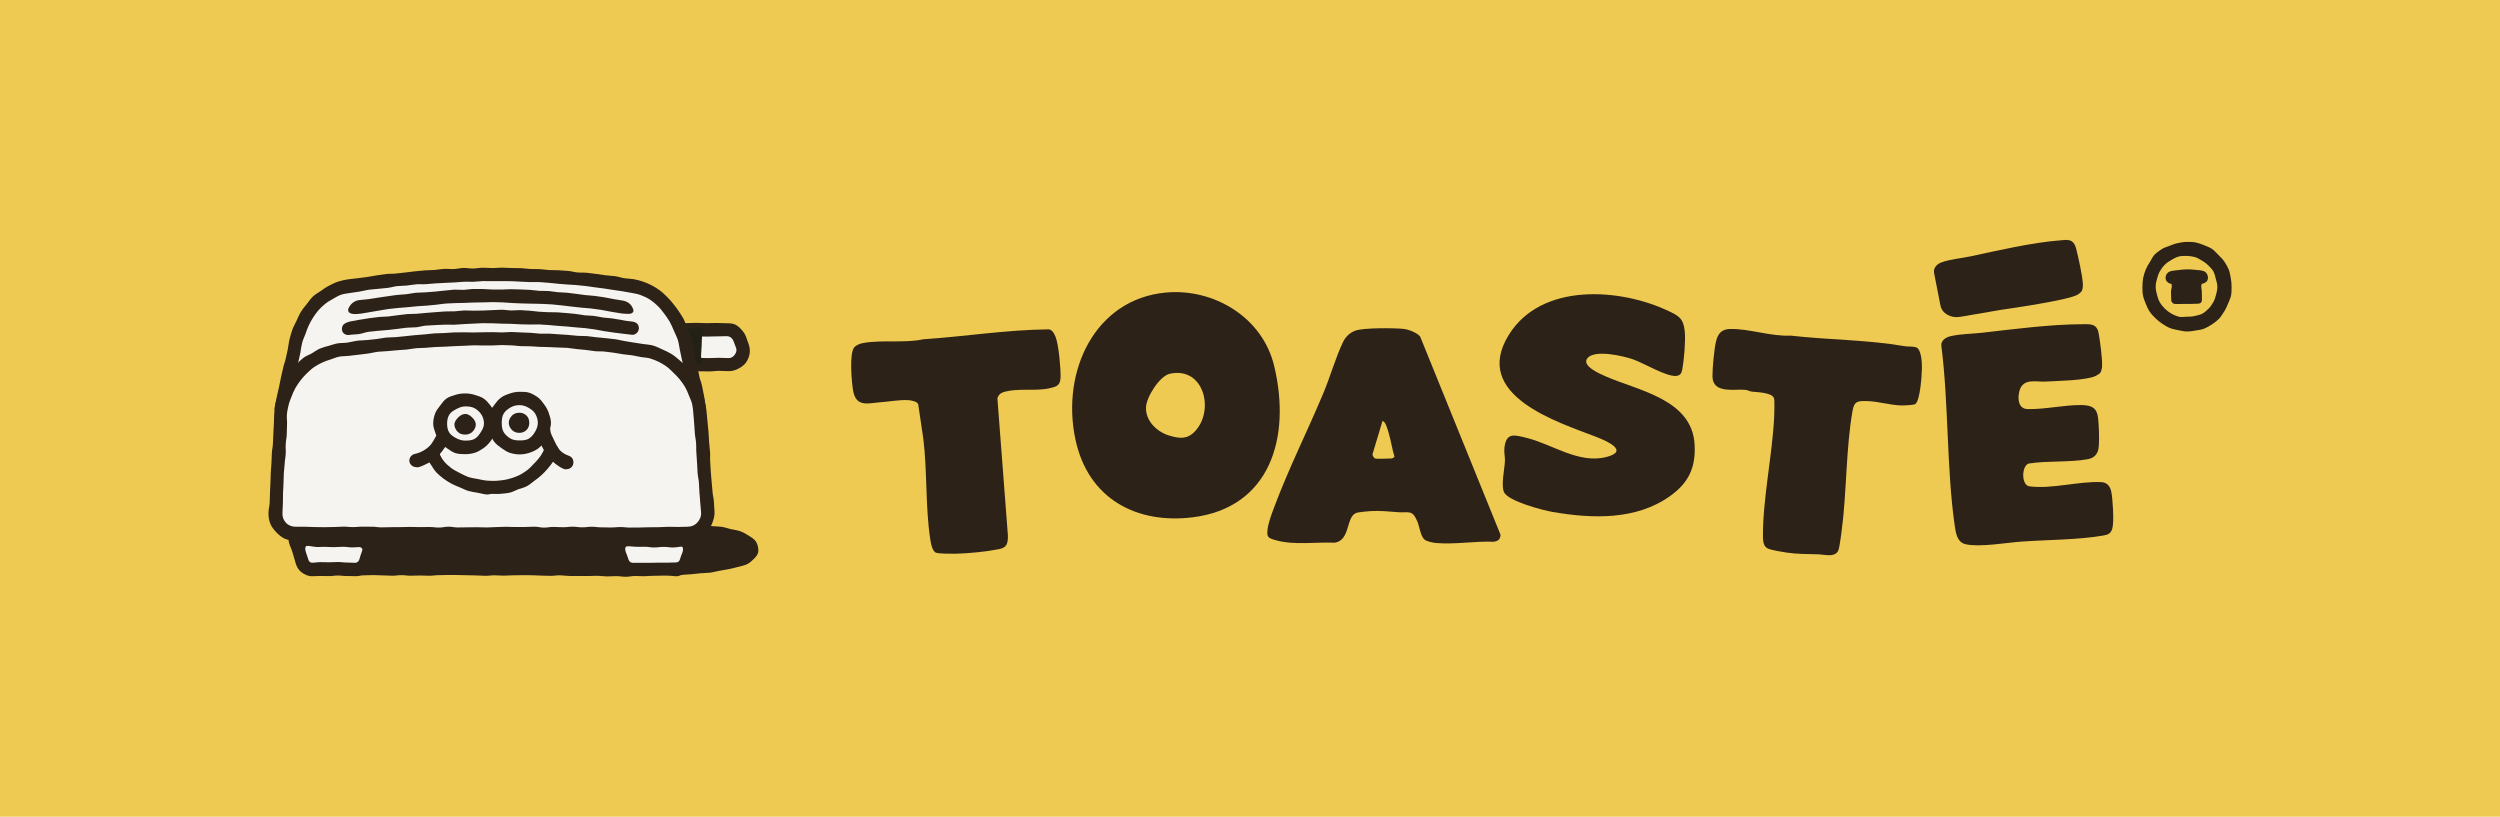 <?xml version="1.0" encoding="UTF-8"?>
<svg id="Calque_1" data-name="Calque 1" xmlns="http://www.w3.org/2000/svg" viewBox="0 0 1578.98 515.82">
  <defs>
    <style>
      .cls-1 {
        fill: #efca52;
      }

      .cls-2 {
        fill: #232115;
      }

      .cls-3 {
        fill: #2d2218;
      }

      .cls-4 {
        fill: #f6f4f1;
      }
    </style>
  </defs>
  <rect class="cls-1" x="-1.79" y="-3.64" width="1584.74" height="526.12"/>
  <g>
    <path class="cls-3" d="M1002.75,226.06c-4.46,5,8.29,10.27,11.35,11.63,20.18,8.94,54.63,14.33,56.2,43.08.81,14.8-3.98,24.28-15.4,32.47-21.57,15.48-49.57,14.38-74.32,10.1-6.14-1.06-27.98-6.75-30.65-12.48-1.97-4.23.32-14.49.58-19.7.14-2.81-.7-5.2-.33-8.35,1.17-9.88,6.29-8.1,13.59-6.36,16.27,3.87,33.2,16.65,50.65,12.23,15.31-3.88-.26-10.41-6.35-12.78-24.02-9.32-78.84-26.04-55.16-64.34,20.65-33.41,70.65-29.53,100.94-15.11,6.45,3.07,9.39,4.61,10.23,12.76.61,5.88-.44,17.88-1.52,23.85-.46,2.55-1.17,4.07-3.84,4.36-6.04.68-20.42-8.05-27.17-10.42-6.17-2.16-23.97-6.35-28.8-.94Z"/>
    <path class="cls-3" d="M899.52,340.64c-2.29-2.14-3.01-8.12-4.27-11.14-3.31-7.91-5.39-5.47-12.17-5.99-5.72-.44-11.45-1.06-17.27-.71-2.03.12-7.92.62-9.42,1.25-6.3,2.63-3.51,17.11-13.27,18.71-11.98-.52-25.66,1.72-37.28-1.55-1.6-.45-4.67-1.17-5.17-2.91-1.23-4.22,2.6-13.94,4.2-18.22,8.91-23.87,21.02-48.07,30.92-71.68,4.23-10.07,7.87-22.79,12.35-32.16,1.76-3.67,4.38-6.16,8.1-7.48,5-1.77,24.28-1.67,30.14-1.05,3.07.32,8.63,2.34,10.59,4.87l50.76,125.16c-.07,3.06-1.71,4.04-4.39,4.43-11.93-.51-24.56,1.85-36.42.78-1.97-.18-5.96-.98-7.4-2.32ZM868.49,289.54c1.73.51,8.19,0,10.61,0,.1,0,1.62-.72,1.66-1.11-1.5-4.65-2.11-9.62-3.5-14.3-.52-1.73-2.04-8.19-4.11-8.18l-6.2,20.65c-.39.93.87,2.74,1.55,2.94Z"/>
    <path class="cls-3" d="M736.3,184.77c29.77-2.77,61.03,15.15,68.5,46.51,10.77,45.21-2.66,89.36-51.47,95.44-35.28,4.39-66.16-11.47-74.14-49.34-9.05-42.97,12.37-88.44,57.11-92.61ZM738.9,236.04c-6.42,1.38-14.73,14.52-15.08,21.02-.48,8.82,7,15.74,14.59,18.01,5.99,1.79,10.99,2.64,15.84-2.16,13.18-13.07,6.41-41.55-15.35-36.87Z"/>
    <path class="cls-3" d="M539.54,219.42c1.35-1.65,3.85-2.46,5.84-2.81,11.73-2.1,25.96.24,37.72-2.32,26.49-1.76,52.7-6.03,79.31-6.28,2.41.28,3.66,3.13,4.43,5.18,1.82,4.86,3.19,19.76,3.01,25.18-.09,2.78-.91,4.96-3.49,5.87-9.71,3.42-20.11.81-30,2.78-2.94.59-5.45,1.27-6.41,4.56l6.65,86.84c0,4.9-.67,7.44-5.67,8.43-7.82,1.54-19.09,2.7-27.06,2.88-2.7.06-10.28.04-12.5-.58-2.6-.73-3.5-6.37-3.88-8.9-3.05-20.46-1.8-42.41-4.31-63.02l-3.23-21.84c-.72-1.96-4.68-2.59-6.48-2.67-5.76-.25-11.52.9-17.09,1.31-8.11.6-15.66,3.48-17.56-7.33-.95-5.36-2.52-23.35.7-27.29Z"/>
    <path class="cls-3" d="M1209.6,255.26c-.94.6-7.28.86-8.84.82-7.54-.23-14.83-2.76-22.4-2.78-5.1-.01-7.23.24-8.24,5.81-4.32,23.93-3.68,52.11-7.01,76.72-.4,2.93-1.1,8.31-1.74,10.91-1.45,5.9-9.09,3.44-13.24,3.36-6.6-.14-13.28-.13-19.9-1.12-2.77-.41-9.44-1.5-11.68-2.55-2.55-1.19-3.04-4.17-3.08-6.85-.33-23.63,5.99-52.29,7.1-76.68.1-2.12.3-9.96-.1-11.3-1.11-3.79-10.97-3.87-14.14-4.26-1.28-.16-2.51-.97-3.9-1.11-6.91-.71-20.67,2.7-20.85-8.48-.08-4.94,1.08-17.13,2.19-21.9,1.22-5.24,3.63-7.94,8.89-8.07,11.88-.3,26.14,4.84,38.2,4.19,23.99,2.74,48.19,2.56,71.99,6.66,2.26.39,5.23.08,7.24.69,3.51,1.06,3.84,9.98,3.78,13.23-.08,4.27-1.05,20.68-4.28,22.72Z"/>
    <path class="cls-3" d="M1326.52,235.43c-.52.72-2.09,1.61-2.91,2.01-6.1,2.91-24.15,3.11-31.78,3.56-5.78.34-14.22-2.44-16.39,6-1.32,5.14-.61,11.23,5.19,11.37,10.75.27,22.72-2.61,33.58-2.54,10.96.06,10.91,4.7,11.41,15.37.14,2.94.25,9.89-.28,12.47-.79,3.8-3.35,5.74-6.72,6.35-11.66,2.13-25.4.85-37.28,2.74-4.58,1.32-4.85,13.72.44,14.41,14.08,1.84,31.22-3.35,45.38-2.67,3.53.17,5.55,2.37,6.32,6.16.92,4.49,1.79,18.64.7,22.86-.9,3.5-2.7,4.17-5.76,4.71-15.24,2.72-35.8,2.7-51.54,3.82-9.65.69-26.45,3.69-35.32,1.7-5.39-1.21-6.26-6.69-7.02-12.02-5.17-36.32-3.72-76.46-8.39-113.17-.55-3.52,2.95-5.54,5.57-6.17,6.55-1.57,13.72-1.5,20.38-2.26,19.72-2.25,42.93-5.3,62.7-5.35,5.09-.01,9.56-.71,10.7,5.79.91,5.2,2.3,15.47,2.16,20.53-.03,1.25-.46,3.39-1.14,4.34Z"/>
    <path class="cls-3" d="M1263.22,195.78c6.91-1.01,44.03-6.31,49.28-9.84.71-.48,2.04-1.54,2.44-2.34.52-1.06.68-3.36.57-4.69-.42-5.39-2.79-16.22-4.18-21.69-1.74-6.83-5.74-5.77-10.38-5.4-18.02,1.45-38.86,6.33-56.59,10.12-5.99,1.28-12.53,1.71-18.34,3.85-2.32.85-5.29,3.25-4.41,6.96l3.96,20.21c.98,4.99,6.51,8.17,12.45,7.15l25.2-4.32Z"/>
    <path class="cls-3" d="M1381.15,209.34c-1.89,0-3.67-.47-5.46-.82-1.84-.37-3.63-.69-5.33-1.4-1.72-.72-3.27-1.69-4.8-2.72s-2.96-2.16-4.28-3.47-2.59-2.63-3.62-4.17-1.72-3.23-2.43-4.96c-.71-1.7-1.38-3.39-1.75-5.23-.36-1.79-.34-3.61-.34-5.5s.11-3.69.46-5.48.9-3.57,1.6-5.27,1.6-3.3,2.63-4.84c1.04-1.55,1.72-3.4,3.03-4.71,1.31-1.31,2.91-2.38,4.45-3.42,1.53-1.03,3.4-1.44,5.13-2.16s3.39-1.35,5.23-1.71c1.79-.36,3.6-.7,5.49-.7s3.77-.02,5.56.33c1.84.37,3.61,1.02,5.3,1.73s3.55,1.34,5.08,2.37c1.55,1.04,2.76,2.54,4.07,3.85,1.31,1.31,2.69,2.61,3.72,4.16s2,3.18,2.72,4.9c.71,1.7.94,3.59,1.31,5.44s.53,3.63.53,5.52.02,3.77-.34,5.56-1.23,3.52-1.94,5.22-1.43,3.44-2.45,4.97-1.96,3.24-3.27,4.55-2.85,2.47-4.39,3.5c-1.53,1.03-3.21,1.97-4.93,2.69-1.7.71-3.62.82-5.47,1.18-1.79.36-3.61.62-5.5.62ZM1381.15,161.64c-1.73,0-3.5-.05-5.1.38-1.65.44-3.2,1.32-4.64,2.16s-2.93,1.82-4.13,3.01-2.24,2.61-3.09,4.08-1.37,3.11-1.82,4.76-.86,3.3-.86,5.03.39,3.45.81,5.04.94,3.35,1.78,4.79c.85,1.47,1.99,2.83,3.18,4.02s2.59,2.27,4.06,3.12,3.07,1.55,4.72,1.99c1.6.43,3.35.01,5.08.01s3.36-.04,4.96-.46,3.44-.63,4.88-1.47,2.8-2.03,3.99-3.22,2.13-2.66,2.98-4.13c.84-1.45,1.29-3.08,1.74-4.73s.76-3.24.76-4.97-.53-3.32-.96-4.91-.73-3.32-1.57-4.77c-.85-1.47-2.06-2.65-3.25-3.84s-2.53-2.13-4-2.98-2.86-1.79-4.51-2.23-3.29-.68-5.02-.68Z"/>
    <path class="cls-3" d="M1391.94,171.27c-1.67-.66-3.7-.63-5.5-.86-2.14-.27-4.14-.3-5.49-.28-1.8.02-3.54.24-5.18.46-1.93.26-3.74.32-5.16.81-2.13.74-3.38,3.22-2.64,5.35.51,1.46,2.08,2.34,3.5,2.58.66,2.43-.3,2.56-.3,5.08s.16,2.52.16,5.04c0,1.47,1.16,2.55,2.63,2.55,2.38,0,2.38-.02,4.75-.02s2.38-.03,4.76-.03,2.38-.13,4.76-.13c1.47,0,2.48-.9,2.48-2.37,0-2.51-.06-2.51-.06-5.03s-.74-2.69-.09-5.12c1.4-.2,3.14-.98,3.69-2.39.83-2.09-.23-4.82-2.32-5.65Z"/>
    <g>
      <path class="cls-3" d="M347.74,331.98c2.01,0,4,.38,5.99.37,2.01,0,4.01-.16,6-.18,2.01-.02,4.01-.35,6-.38,2.02-.02,4.02.45,6.01.42s4.02-.29,6-.33,4.02.17,6.01.13c2.02-.04,4.02-.17,6-.2,2.02-.04,4.02-.47,6-.5,2.03-.04,4.03.05,6.01.02s4.03.33,6.01.3,4.03-.1,6-.12,4.04-.39,6-.39c2.04,0,4.04.34,6,.36s4.05-.31,6.01-.27c2.05.05,4.06-.02,6.01.05,2.06.08,4.06.29,5.99.41,2.07.13,4.06.45,5.97.63,2.08.2,4.11.15,6,.42,2.1.3,4,1.07,5.84,1.47,2.11.45,4.11.7,5.86,1.3,2.09.71,3.77,1.82,5.31,2.76,1.89,1.15,3.63,2.21,4.64,3.76,1.07,1.65,1.57,3.64,1.57,5.8,0,1.96-1.13,3.52-2.7,5.06-1.21,1.19-2.6,2.64-4.68,3.6-1.61.74-3.62,1.03-5.71,1.65-1.76.52-3.67.93-5.75,1.37-1.83.38-3.77.7-5.83,1.03-1.87.29-3.77.93-5.82,1.18-1.89.23-3.89.18-5.92.37-1.91.18-3.87.45-5.9.6-1.92.14-3.89.32-5.91.43s-3.9.19-5.92.28c-1.94.08-3.92-.1-5.93-.04s-3.91.19-5.93.24c-1.95.05-3.92.33-5.92.36-1.95.03-3.93-.16-5.93-.15-1.95.02-3.93.5-5.93.51-1.95,0-3.93-.41-5.93-.41-1.96,0-3.93.18-5.93.17s-3.93-.37-5.93-.39c-1.96-.02-3.94.17-5.93.15-1.96-.02-3.94.01-5.93-.02-1.96-.03-3.94.02-5.93-.02-1.97-.03-3.94-.38-5.93-.42-1.97-.04-3.95.38-5.94.34-2.95-.02-2.95-.13-5.89-.14-2.95,0-2.95-.23-5.89-.24-2.95,0-2.95-.03-5.89-.03-2.95,0-2.95.07-5.89.07-2.95,0-2.95.22-5.89.22-2.95,0-2.95-.2-5.89-.21-2.95,0-2.95.31-5.89.31s-2.95-.23-5.89-.24-2.95-.12-5.89-.13c-2.95,0-2.95-.11-5.89-.12-2.95,0-2.95-.04-5.9-.04-2.95,0-2.95.13-5.9.13s-2.95.36-5.9.35-2.95-.13-5.89-.14c-2.95,0-2.95.13-5.89.13-2.95,0-2.95-.35-5.89-.35s-2.95.36-5.9.35c-2.95,0-2.95-.21-5.9-.21s-2.95-.18-5.9-.19c-2.95,0-3.47.17-6.42.17s-5.35,1.56-7.13-.79,2.26-2.29,2.97-5.26,1.13-2.86,1.84-5.83c.71-2.97.19-3.09.91-6.05.71-2.97.95-2.91,1.66-5.88.71-2.97.77-2.95,1.49-5.92.71-2.97.43-3.03,1.15-6,.71-2.97-.79-4.1,1.68-5.89,2.43-1.77,2.99.5,5.99.77,2.99.27,3,.16,6,.43s3.01.08,6.01.35c2.99.27,2.97.5,5.97.78,3,.27,2.99.32,5.99.59,3,.27,2.99.33,5.99.6,3,.27,3.04-.22,6.04.05,3,.27,2.95.73,5.95,1s3.03-.12,6.03.15c3,.27,2.97.56,5.97.83,3,.27,3,.23,6,.5,3,.27,2.99.37,5.98.64,3,.27,3.02.02,6.01.29,3,.27,2.98.39,5.98.66s2.97.54,5.97.81c3,.27,3.02-.03,6.02.24s3.01.14,6,.41c3,.27,2.98.47,5.98.71,3,.24,3,.16,6.01.37Z"/>
      <g>
        <path class="cls-4" d="M224.35,359.31c-2.74,0-2.74.22-5.49.22-2.74,0-2.74.21-5.49.21-2.74,0-2.74-.19-5.49-.19-2.74,0-2.74-.18-5.49-.18q-2.74,0-5.49,0c-2.92,0-5.23-1.92-6.06-4.72-.99-3.35-1.13-3.31-2.12-6.66-.99-3.35-3.66-3.55-1.88-6.55,1.51-2.56,2.77-.18,5.74-.18s2.97-.23,5.94-.23,2.97.5,5.94.5,2.97-.37,5.94-.37,2.97.46,5.94.46,2.97-.38,5.94-.38,2.97.24,5.95.24,4.49-2.75,6.09-.24c1.83,2.88-.9,3.42-1.77,6.73-.87,3.31-1.17,3.23-2.04,6.53-.76,2.89-3.18,4.81-6.17,4.81Z"/>
        <path class="cls-3" d="M224.35,363.89c-2.74,0-2.74-.09-5.49-.09-2.74,0-2.74-.3-5.49-.3s-2.74.35-5.49.35c-2.74,0-2.74-.08-5.49-.08-2.74,0-2.74.17-5.49.17-2.38,0-4.6-1.11-6.43-2.47s-3.03-3.33-3.7-5.61c-.99-3.35-.97-3.35-1.96-6.71-.99-3.35-1.36-3.24-2.35-6.59-.38-1.27-.16-2.82.63-3.88.8-1.06,2.22-1.38,3.55-1.38,2.97,0,2.97-.22,5.94-.22s2.97.2,5.94.2,2.97-.03,5.94-.03,2.97-.08,5.94-.08,2.97-.18,5.94-.18,2.97.22,5.94.22,2.97-.17,5.95-.17,2.97.2,5.95.2c1.31,0,2.74.34,3.53,1.38.8,1.04.7,2.49.37,3.75-.87,3.31-.53,3.4-1.4,6.7-.87,3.31-.99,3.27-1.86,6.58-.62,2.37-2.03,4.39-3.87,5.81s-4.16,2.44-6.61,2.44ZM192.9,345.71c-.47,1.88.7,3.79,1.87,7.79.29,1,1.1,1.9,2.14,1.9,2.74,0,2.74-.35,5.49-.35s2.74.08,5.49.08,2.74-.17,5.49-.17,2.74.32,5.49.32,2.74.19,5.49.19c1.07,0,2.25-.9,2.52-1.93,1.05-3.97,2.33-6.13,1.93-6.9-.91-1.76-3.11-.89-6.15-.89-3.03,0-3.03-.39-6.07-.39-3.04,0-3.04.22-6.07.22-3.03,0-3.03-.2-6.07-.2-3.04,0-3.42.34-6.48-.13-3.25-.5-4.7-.96-5.06.47Z"/>
      </g>
      <g>
        <path class="cls-4" d="M426.92,359.24c-2.74,0-2.74.06-5.49.06-2.74,0-2.74.24-5.49.24-2.74,0-2.74-.03-5.49-.03s-2.74-.06-5.49-.06-2.74-.2-5.49-.2c-2.92,0-5.7-1.66-6.52-4.46-.99-3.35-.8-3.41-1.79-6.76s-3.73-3.71-1.95-6.72c1.51-2.56,2.98.07,5.95.07s2.97.14,5.94.14,2.97-.25,5.94-.25,2.97-.13,5.94-.13,2.97-.09,5.94-.09,2.97.16,5.94.16,2.97.4,5.95.4,4.54-2.93,6.14-.42c1.83,2.88-1.21,3.39-2.08,6.7-.87,3.31-.66,3.36-1.53,6.67-.76,2.89-3.44,4.67-6.42,4.67Z"/>
        <path class="cls-3" d="M426.92,363.93c-2.74,0-2.74-.45-5.49-.45-2.74,0-2.74-.03-5.49-.03-2.74,0-2.74-.02-5.49-.02q-2.74,0-5.49,0c-2.74,0-2.74.11-5.49.11-2.38,0-4.54-.79-6.37-2.15s-3.32-3.18-3.99-5.46c-.99-3.35-.83-3.4-1.82-6.75-.99-3.35-1.32-3.25-2.31-6.6-.38-1.27-.14-2.85.66-3.91.8-1.06,2.24-1.42,3.57-1.42,2.97,0,2.97-.35,5.94-.35s2.97.44,5.94.44,2.97.04,5.94.04,2.97,0,5.94,0,2.97.03,5.94.03,2.97-.04,5.94-.04,2.97-.15,5.95-.15,2.97-.19,5.95-.19c1.31,0,2.75.57,3.54,1.6.8,1.04.58,2.46.24,3.73-.87,3.31-.44,3.42-1.31,6.73s-.89,3.3-1.76,6.61c-.62,2.37-2.28,4.16-4.12,5.58-1.84,1.42-3.99,2.7-6.44,2.7ZM395.1,345.65c-.81,1.97.76,3.94,1.94,7.94.29,1,1.4,1.86,2.44,1.86,2.74,0,2.74.02,5.49.02s2.74,0,5.49,0,2.74-.11,5.49-.11,2.74.02,5.49.02,2.74-.15,5.49-.15c1.07,0,2.16-.67,2.43-1.71,1.05-3.97,2.7-5.49,1.77-7.88-.36-.93-2.86.15-5.9.15-3.03,0-3.03-.37-6.07-.37-3.04,0-3.04.35-6.07.35-3.03,0-3.03-.44-6.07-.44-3.04,0-2.98.16-6.01-.03-2.8-.17-5.46-.71-5.89.35Z"/>
      </g>
      <g>
        <path class="cls-4" d="M426.88,208.4c3.21,0,3.21-.35,6.42-.35s3.21.15,6.42.15,3.21-.1,6.42-.1,3.21-.22,6.42-.22,3.21.44,6.42.44c1.88,0,3.64.47,5.1,1.52s2.55,2.54,3.14,4.33c.75,2.27.51,2.35,1.26,4.62.61,1.85.58,3.55.04,5.22s-1.47,3.3-2.96,4.39c-1.42,1.04-3.13,1.7-5.08,1.7-3.15,0-3.15.12-6.3.12s-3.15,0-6.3,0c-3.15,0-3.15-.33-6.31-.33-3.15,0-3.15.31-6.31.31"/>
        <path class="cls-3" d="M460.48,234.43c-3.15,0-3.15-.2-6.3-.2-3.15,0-3.15.36-6.3.36s-3.15-.09-6.31-.09q-3.15,0-6.31,0c-2.33,0-4.5-2.02-4.5-4.35s2.17-4.07,4.5-4.07c3.15,0,3.15-.03,6.3-.03s3.15.11,6.3.11,3.15-.17,6.31-.17,3.15.17,6.31.17c1.46,0,2.73-.96,3.59-2.14.86-1.19,1.37-2.69.91-4.08-.75-2.27-.96-2.2-1.71-4.48-.61-1.85-2.34-3.14-4.28-3.14-3.21,0-3.21.14-6.42.14s-3.21.13-6.42.13-3.21-.18-6.42-.18c-3.21,0-3.21-.06-6.42-.06s-3.21,0-6.42,0c-2.33,0-4.44-1.87-4.44-4.2s2.11-4.27,4.44-4.27c3.21,0,3.21.2,6.42.2s3.21-.18,6.42-.18,3.21.2,6.42.2,3.21-.12,6.42-.12,3.21.19,6.42.19c1.85,0,3.67.06,5.28.78s2.93,2.03,4.15,3.37c1.19,1.31,2.22,2.75,2.8,4.51.75,2.27.88,2.23,1.63,4.5.66,1.99.91,4.1.6,6.08-.31,1.98-1.13,3.95-2.36,5.65-1.23,1.7-2.96,2.87-4.75,3.79s-3.75,1.56-5.85,1.56Z"/>
      </g>
      <path class="cls-2" d="M435.31,230.07c3,1.95,4.11,2.05,6.96-.11,2.26-1.71.34-2.65.51-5.48.17-2.83.19-2.83.36-5.66.17-2.83.04-2.84.21-5.68s2.61-3.86.4-5.64c-2.88-2.32-3.68-.06-7.37-.06s-4.82-2.63-7.47-.05c-2.11,2.05.67,2.97,1.45,5.8s.79,2.83,1.57,5.66c.78,2.83,1.26,2.7,1.48,5.64s-.56,3.97,1.9,5.57Z"/>
      <g>
        <path class="cls-4" d="M177.86,257.18c.67-3,.69-3,1.36-5.99.67-3,.4-3.06,1.07-6.06.67-3,.71-2.99,1.39-5.99.67-3,.76-2.98,1.43-5.98.67-3,.44-3.06,1.11-6.06s.8-2.97,1.45-5.98c.4-2.1,1.17-4.08,1.71-6.08s1.17-4.07,1.89-6.01,1.41-4.01,2.33-5.86c.95-1.92,2.23-3.6,3.36-5.33s2.22-3.63,3.59-5.18c1.41-1.59,2.82-3.2,4.43-4.52s3.39-2.57,5.23-3.6,3.92-1.48,5.94-2.17,3.9-1.53,6.03-1.87c1.97-.31,3.98-.62,6.01-.92s4.02-.36,6.05-.64,3.97-.73,6.01-.99c1.98-.26,4.03-.26,6.07-.5s3.98-.71,6.02-.93c1.99-.22,4.05,0,6.1-.2,2-.19,3.96-.93,6.01-1.11s4.03-.22,6.08-.38c2-.15,4.05.07,6.1-.06,2-.13,4.01-.64,6.05-.76,2.01-.11,4.05.24,6.1.16,2.01-.09,4.03-.13,6.08-.2s4.03-.22,6.08-.26c2.01-.04,4.04-.12,6.09-.14,2.01-.02,4.04-.28,6.09-.28s3.97.39,5.92.41,3.97-.25,5.92-.21c2,.04,3.98-.11,5.93-.05,2,.06,3.97.12,5.92.2s3.97.14,5.92.24,3.94.63,5.89.76c1.99.13,3.98.05,5.92.2s3.94.51,5.88.68,3.97.21,5.91.4,3.93.59,5.87.8c1.99.22,3.94.52,5.87.75,1.99.24,3.98.18,5.91.44s3.96.4,5.88.68c1.98.28,3.93.62,5.85.92,1.98.3,3.92.64,5.84.95,2.08.34,4.04,1.03,5.93,1.69,1.96.69,3.72,1.73,5.48,2.74s3.71,1.84,5.29,3.15c1.56,1.3,2.72,3.05,4.09,4.61,1.34,1.52,2.8,2.97,3.96,4.7s2.07,3.5,3.03,5.35,1.97,3.58,2.75,5.51c.76,1.88,1.33,3.86,1.95,5.84.61,1.94,1.12,3.93,1.59,5.94.68,3.07.76,3.05,1.43,6.12.67,3.07.33,3.14,1,6.21.67,3.07.84,3.03,1.51,6.1.67,3.07.97,3,1.64,6.07.67,3.07.3,3.15.97,6.22.67,3.07,1.07,2.98,1.74,6.06"/>
        <path class="cls-3" d="M177.75,261.41c-.31,0-.59-.17-.9-.24-2.27-.51-3.82-1.76-3.31-4.04.67-2.99.73-3.97,1.4-6.96s.65-2.92,1.33-5.92c.67-2.99.54-3.02,1.21-6.02.67-2.99.7-2.99,1.38-5.98.67-3,.98-2.93,1.65-5.92s.67-3,1.31-6c.39-2.07.56-4.16,1.08-6.11.54-2.04,1.05-4.06,1.73-5.96.71-1.99,1.79-3.79,2.64-5.62.89-1.91,1.67-3.85,2.71-5.58s2.47-3.37,3.72-4.96c1.3-1.65,2.47-3.39,3.92-4.81,1.5-1.45,3.4-2.39,5.06-3.58s3.35-2.38,5.19-3.3,3.66-1.9,5.64-2.53c1.94-.62,3.96-1.08,6.04-1.41,2.03-.32,4.08-.41,6.09-.71s4.07-.49,6.08-.77,4.03-.78,6.05-1.04c2.04-.26,4.05-.63,6.07-.88s4.11-.07,6.14-.29c2.04-.22,4.06-.49,6.09-.68,2.04-.2,4.06-.55,6.09-.73,2.04-.18,4.07-.44,6.1-.59s4.09-.14,6.13-.27c2.04-.13,4.06-.57,6.1-.68,2.04-.11,4.1.19,6.14.1,2.04-.09,4.06-.62,6.11-.69,2.04-.06,4.09.4,6.14.36s4.07-.49,6.12-.51,4.08.23,6.13.23,4-.3,5.97-.28,4,.21,5.96.25,4.01.01,5.97.08,3.99.46,5.95.54c2.02.09,4.02-.02,5.97.09,2.02.11,3.99.46,5.94.59s4.02-.03,5.97.12c2.02.15,4.01.25,5.95.42,2.02.18,3.96.77,5.9.96,2.03.2,4.05,0,5.97.22,2.03.22,4,.49,5.92.72,2.03.25,4,.59,5.91.85,2.04.27,4.05.29,5.94.56,2.05.3,3.96,1,5.84,1.29,2.06.32,4.08.3,5.94.61,2.02.33,3.96.92,5.85,1.53s3.77,1.45,5.56,2.36,3.46,2.01,5.11,3.21c1.61,1.17,3.02,2.58,4.49,4.01s2.72,2.87,3.99,4.49,2.5,3.08,3.59,4.83c1.03,1.67,2.26,3.3,3.17,5.15s1.27,3.78,2.02,5.7c.71,1.83,1.73,3.6,2.34,5.58.57,1.88,1.03,3.85,1.5,5.86,0,.02.11.03.12.05.67,3.07.27,3.16.94,6.22.67,3.07.92,3.01,1.59,6.08.67,3.07.49,3.11,1.15,6.18.67,3.07,1.06,2.98,1.73,6.05.67,3.07.54,3.03,1.21,6.1.67,3.07.46,3.5,1.13,6.58.5,2.28-.89,4.15-3.16,4.64-2.28.49-4.45-.91-4.95-3.19-.67-3.07-1.01-2.99-1.68-6.06s-.32-3.14-.99-6.21c-.67-3.07-.88-3.02-1.55-6.09-.67-3.07-.7-3.06-1.36-6.13s-.67-3.07-1.34-6.14c-.67-3.07-.62-3.08-1.3-6.15-.44-1.85-.57-4.03-1.26-6.19-.61-1.91-1.62-3.8-2.47-5.81-.8-1.89-1.61-3.85-2.65-5.72s-2.28-3.51-3.54-5.21-2.53-3.34-4.05-4.81c-1.49-1.45-3.1-2.82-4.88-3.98s-3.63-2-5.64-2.78c-1.89-.73-3.92-1.14-6.09-1.49-1.83-.3-3.75-.71-5.78-1.03-1.85-.29-3.79-.56-5.81-.85-1.87-.27-3.79-.63-5.8-.9-1.88-.25-3.82-.49-5.82-.74-1.89-.23-3.82-.61-5.82-.83s-3.85-.4-5.85-.59c-1.91-.19-3.87-.19-5.87-.37s-3.86-.32-5.85-.47c-1.92-.15-3.86-.47-5.84-.6-1.92-.12-3.87-.34-5.86-.44-1.92-.1-3.89.08-5.88,0-1.93-.08-3.88-.21-5.87-.27s-3.89-.26-5.87-.3-3.89-.01-5.88-.03-3.9,0-5.88,0-4.04-.06-6.04-.03-4.03.4-6.04.44c-2.02.04-4.03-.08-6.04-.02-2.02.06-4.02.36-6.03.44s-4.02.17-6.03.28c-2.01.11-4.02.19-6.03.32s-4.01.34-6.02.49c-2,.15-4.04-.09-6.05.09-2,.17-3.98.6-5.99.79-2,.2-4.03.14-6.04.35s-3.94.88-5.95,1.12-4.01.33-6.02.59-4.01.31-6.01.59-3.93.88-5.94,1.18c-1.98.29-3.98.56-5.98.88-1.92.3-3.83.5-5.63,1.13-1.81.63-3.43,1.68-5.1,2.63s-3.32,1.86-4.82,3.1-2.89,2.48-4.18,3.95c-1.23,1.41-2.33,2.99-3.41,4.63-1.02,1.56-1.91,3.26-2.78,5.02-.83,1.67-1.37,3.5-2.06,5.35-.65,1.75-1.51,3.47-2.03,5.37-.49,1.8-.73,3.71-1.09,5.64,0,.05.05.14.04.19-.67,3-.65,3-1.32,6-.67,3-.87,2.95-1.55,5.95-.67,3-.64,3.01-1.31,6.01-.67,3-.56,3.02-1.24,6.02s-.8,2.97-1.48,5.97c-.67,3-.38,3.07-1.05,6.07-.44,1.96-2.22,3.32-4.15,3.32Z"/>
      </g>
      <g>
        <path class="cls-3" d="M399.55,194.44c-1.1-2.6-3.56-4.15-6.34-4.62-1.95-.33-3.89-.65-5.82-.95-1.95-.31-3.86-.82-5.8-1.11-1.95-.29-3.9-.58-5.84-.84-1.96-.26-3.93-.29-5.88-.53-1.96-.24-3.9-.56-5.84-.77-1.96-.21-3.9-.55-5.85-.74-1.96-.19-3.93-.16-5.89-.32-1.96-.17-3.89-.62-5.86-.76-1.96-.14-3.94,0-5.9-.11-1.96-.12-3.91-.51-5.87-.61-1.96-.09-3.92-.2-5.9-.26-1.96-.07-3.93-.11-5.9-.16-1.96-.04-3.93.24-5.9.22-1.96-.02-3.92-.01-5.9-.01s-4.05-.34-6.07-.32c-2.02.02-4.05-.08-6.07-.03-2.02.05-4.03.48-6.05.55-2.02.07-4.05-.21-6.08-.12-2.02.1-4.02.47-6.04.59-2.02.12-4.02.49-6.04.64-2.01.14-4.03.29-6.04.46-2.01.17-4.05.08-6.06.27-2.01.19-3.99.7-6,.92-2.01.22-4.03.24-6.05.48-2,.24-4,.58-6.01.84-2,.26-3.99.59-6,.88-1.99.28-3.98.63-5.99.94-1.99.3-4.04.28-6.04.61-2.8.46-5.14,2.38-6.32,4.97,0,0-.04,0-.04,0-.13.3-.6,1.65.08,2.51s2.32,1.82,8.01.99c1.1-.22,4.43-.76,5.54-.93,1.97-.3,3.92-.73,5.89-1,1.98-.28,3.92-.73,5.89-.98,1.98-.26,3.97-.39,5.94-.63,1.98-.24,3.98-.26,5.95-.48,1.98-.21,3.96-.4,5.94-.59,1.98-.19,3.98-.22,5.95-.39,1.99-.17,3.96-.42,5.94-.56,1.99-.14,3.95-.62,5.93-.74,1.99-.12,3.98-.19,5.96-.29,1.99-.1,3.98-.07,5.97-.14,1.99-.07,3.98-.19,5.96-.24,1.99-.05,3.98-.06,5.97-.09,1.99-.02,3.98-.17,5.97-.17,2.09,0,4.17.13,6.25.16,2.09.03,4.17.37,6.24.42,2.09.05,4.16.18,6.23.26,2.08.08,4.17.05,6.24.15,2.08.11,4.17,0,6.25.13,2.08.13,4.17.15,6.24.31,2.07.16,4.14.45,6.21.64,2.07.19,4.13.52,6.2.73,2.07.22,4.13.44,6.21.69,2.06.24,4.16.27,6.23.54,2.06.27,4.12.56,6.19.85,2.05.3,4.08.83,6.14,1.15,2.05.32,4.1.67,6.16,1.02.02,0,.34.04.35.06.02.04,1.43.11,1.45.15,3.17.22,4.68.38,5.76-.53,1.08-.91.68-1.84.14-3.12Z"/>
        <path class="cls-3" d="M403.13,205.42c-.06-.12-.09-.24-.15-.33-.54-.88-1.84-1.77-3.4-1.96-2.31-.29-4.84-.5-7.03-1.05,0,0-.02,0-.02,0-1.85-.28-3.86-.69-5.86-.97-1.86-.26-3.81-.31-5.8-.57-1.87-.24-3.76-.78-5.74-1.02-1.88-.22-3.84-.17-5.82-.38-1.89-.2-3.79-.69-5.77-.88-1.89-.18-3.83-.38-5.8-.55-1.9-.16-3.84-.31-5.81-.45-1.9-.14-3.86.04-5.84-.08-1.91-.12-3.85-.21-5.82-.32-1.91-.1-3.84-.54-5.81-.63-1.91-.08-3.85-.29-5.83-.36-1.92-.06-3.87.26-5.84.22-1.92-.04-3.86-.44-5.82-.46-1.92-.02-3.87.23-5.84.23s-4.01.25-6.01.27c-2.01.02-4.01.04-6.01.08-2.01.04-4.01-.18-6.01-.12-2,.06-3.99.44-5.99.53-2,.08-4.01-.02-6.01.09-2,.11-3.99.31-5.99.44-2,.13-3.99.33-5.99.48-1.99.15-3.98.37-5.98.54-1.99.17-4.02.01-6.02.2-1.99.19-3.97.52-5.97.73-1.99.21-3.96.56-5.96.79-1.98.23-4.02.09-6.02.34-1.98.25-3.97.48-5.97.76-1.97.27-3.8.63-5.8.93-.16-.11-2.94.62-2.93.54-3.77.6-5.04.84-7,2.09-.52.32-.85.74-1.1,1.3-.64,1.41-.62,3.04.32,4.28.8,1.06,2.22,1.49,3.53,1.49.22,0,.42-.08.64-.11,2-.32,4.05-.24,6.03-.54,2-.3,3.92-1.13,5.91-1.4,2-.28,4.02-.38,6.01-.63,2.01-.26,4.04-.26,6.03-.5,2.01-.24,4-.48,6-.69,2.01-.22,3.99-.58,5.99-.77,2.01-.2,4.04-.09,6.04-.27,2.01-.18,3.97-.89,5.98-1.04,2.01-.15,4.03-.22,6.03-.35,2.01-.13,4.03-.16,6.04-.27,2.01-.11,4.04.14,6.05.05,2.01-.09,4.01-.34,6.03-.4,2.01-.06,4.02-.26,6.04-.3,2.01-.04,4.02-.26,6.04-.28,2.01-.02,4.02.08,6.05.08s3.94.21,5.88.23c1.99.02,3.94.06,5.88.11,1.99.04,3.94.24,5.87.3,1.99.06,3.95.04,5.87.12,1.99.09,3.96-.16,5.88-.06,1.99.11,3.94.26,5.87.38,1.99.13,3.94.37,5.85.52,1.99.15,3.95.25,5.86.42,1.99.17,3.94.38,5.85.57,2,.2,3.96.26,5.86.47,2,.22,3.93.57,5.82.8,2,.24,3.9.8,5.78,1.05,2.01.27,3.94.6,5.8.87,2.02.29,3.97.46,5.83.74,2.03.31,4,.4,5.84.7,1.56.25,2.91-.43,3.86-1.7.91-1.22,1.04-2.86.41-4.25Z"/>
      </g>
      <g>
        <path class="cls-4" d="M442.21,260.58c-.15-1.95-.76-3.8-1.16-5.67s-.79-3.78-1.44-5.59-1.28-3.67-2.16-5.37-1.88-3.39-2.99-4.97-2.22-3.2-3.53-4.62c-1.31-1.42-2.88-2.6-4.37-3.84s-3.2-2.13-4.85-3.15-3.15-2.27-4.92-3.07-3.62-1.35-5.48-1.9c-1.83-.54-3.73-.97-5.66-1.26-1.92-.29-3.87-.63-5.85-.92s-3.93-.2-5.92-.47-3.89-.46-5.88-.71c-1.93-.24-3.87-.64-5.86-.87s-3.88-.63-5.87-.84c-1.94-.21-3.9-.44-5.89-.64s-3.92-.2-5.92-.37c-1.94-.17-3.91-.41-5.9-.56-1.95-.15-3.92-.25-5.91-.38-1.95-.13-3.91-.38-5.91-.49s-3.92-.24-5.92-.33c-1.95-.09-3.92-.29-5.92-.36s-3.94.2-5.94.15c-1.95-.05-3.93,0-5.93-.03s-3.93-.15-5.93-.17c-1.96-.02-3.93.12-5.93.12s-4.08-.14-6.1-.13-4.09-.19-6.1-.16c-2.05.04-4.08.27-6.09.33s-4.07.3-6.09.37c-2.05.08-4.08.03-6.09.13-2.05.1-4.07.26-6.08.37s-4.09-.04-6.1.1c-2.05.14-4.08.19-6.09.34s-4.06.45-6.07.63c-2.05.18-4.04.7-6.04.89-2.05.19-4.1.03-6.1.24s-4.02.81-6.01,1.04c-2.04.23-4.11.03-6.1.27s-4.04.65-6.03.91c-2.04.27-4.03.67-6.02.95s-4.05.58-6.03.87c-1.98.29-3.91.64-5.78,1.19s-3.82,1.11-5.6,1.91c-1.81.81-3.57,1.74-5.23,2.78-1.68,1.05-3.1,2.44-4.61,3.7-1.52,1.27-3.23,2.34-4.55,3.8-1.33,1.46-2.33,3.2-3.45,4.83-1.11,1.62-2.07,3.34-2.95,5.11-.88,1.76-1.85,3.49-2.48,5.37s-1.07,3.79-1.44,5.75-.52,3.89-.63,5.88c-.16,3.1,0,3.11-.15,6.21-.16,3.1-.49,3.08-.65,6.18-.16,3.1,0,3.11-.16,6.21s-.04,3.11-.2,6.21-.09,3.1-.25,6.2c-.16,3.1-.22,3.1-.38,6.2-.16,3.1-.31,3.09-.47,6.2-.16,3.1-.36,3.09-.52,6.19s-.1,3.11-.26,6.21c-.16,3.1.19,3.12.02,6.23-.13,2.4.25,4.62,1.3,6.59s2.69,3.69,4.67,4.88,4.09,1.69,6.5,1.69c3.02,0,3.02.37,6.03.37s3.02-.02,6.03-.02,3.02.17,6.03.17,3.02-.45,6.03-.45,3.02-.05,6.03-.05,3.02.52,6.03.52,3.02-.07,6.03-.07,3.02-.35,6.03-.35,3.02.26,6.03.26,3.02.03,6.03.03,3.02-.05,6.03-.05,3.02-.15,6.04-.15,3.02.14,6.03.14,3.02-.01,6.04-.01,3.02.14,6.03.14,3.02-.03,6.03-.03,3.02-.02,6.03-.02,3.02-.14,6.03-.14,3.02-.27,6.03-.27,3.02.48,6.03.48,3.02-.54,6.03-.54,3.02.22,6.03.22,3.02.13,6.03.13,3.02-.22,6.03-.22,3.02-.04,6.04-.04,3.02.18,6.03.18,3.02-.26,6.04-.26,3.02.56,6.04.56,3.02-.33,6.04-.33,3.02-.1,6.04-.1,3.02-.1,6.04-.1,3.02.39,6.04.39,3.02.16,6.04.16,3.02-.17,6.04-.17,3.02.02,6.04.02,3.02.04,6.04.04,3.02-.26,6.04-.26,3.02.38,6.04.38,3.02-.19,6.04-.19,3.02-.26,6.04-.26,3.02.29,6.04.29c2.45,0,4.68-.89,6.61-2.08s3.94-2.77,5.01-4.86,1.08-4.46.89-6.9c-.24-3.14.17-3.17-.07-6.32-.24-3.14-.67-3.11-.91-6.25s-.14-3.15-.38-6.29c-.24-3.14-.06-3.16-.3-6.3-.24-3.14-.48-3.12-.72-6.27-.24-3.14-.08-3.16-.32-6.3-.24-3.14-.1-3.15-.33-6.3-.24-3.14-.56-3.12-.8-6.26-.24-3.15-.17-3.15-.37-6.3-.21-3.15-.05-3.16-.29-6.3Z"/>
        <path class="cls-3" d="M434.18,341.37c-3.02,0-3.02.01-6.03.01s-3.02-.19-6.03-.19c-3.02,0-3.02.16-6.03.16-3.02,0-3.02.03-6.03.03-3.02,0-3.02.08-6.03.08s-3.02-.1-6.03-.1c-3.02,0-3.02.11-6.03.11-3.02,0-3.02-.16-6.03-.16-3.02,0-3.02.35-6.03.35-3.02,0-3.02-.11-6.03-.11-3.02,0-3.02-.04-6.03-.04s-3.02-.26-6.04-.26-3.02.38-6.03.38c-3.02,0-3.02-.01-6.04-.01-3.02,0-3.02-.12-6.03-.12s-3.02-.38-6.03-.38c-3.02,0-3.02.49-6.03.49-3.02,0-3.02-.13-6.03-.13-3.02,0-3.02-.1-6.03-.1-3.02,0-3.02.19-6.03.19-3.02,0-3.02.05-6.03.05-3.02,0-3.02-.04-6.03-.04-3.02,0-3.02.07-6.03.07-3.02,0-3.02-.28-6.03-.28-3.02,0-3.02-.27-6.04-.27-3.02,0-3.02.41-6.03.41-3.02,0-3.02.17-6.04.17-3.02,0-3.02-.33-6.04-.33-3.02,0-3.02.31-6.04.31-3.02,0-3.02-.33-6.04-.33-3.02,0-3.02-.23-6.04-.23-3.02,0-3.02.14-6.04.14-3.02,0-3.02.02-6.04.02-3.02,0-3.02.24-6.04.24s-3.02.05-6.04.05c-3.02,0-3.02-.07-6.04-.07-3.02,0-3.02.15-6.04.15q-3.02,0-6.04,0c-3.02,0-3.02-.2-6.04-.2s-3.02-.08-6.04-.08c-3.02,0-3.02.11-6.04.11-2.35,0-4.74-.27-6.82-1.16s-3.89-2.47-5.51-4.18c-1.62-1.7-3.09-3.59-3.87-5.72-.79-2.13-1.12-4.53-1-6.88.16-3.1.58-3.08.75-6.18s.03-3.11.19-6.21c.16-3.1.12-3.1.28-6.2.16-3.1.04-3.11.2-6.21.16-3.1.28-3.09.44-6.19s.09-3.11.25-6.21c.16-3.1.52-3.08.68-6.19.16-3.1.11-2.88.27-5.98s.16-3.33.32-6.43.07-3.11.23-6.21c.1-1.99.27-3.94.61-5.86.35-1.95.95-3.82,1.54-5.68.59-1.89,1.08-3.8,1.89-5.58s1.59-3.64,2.62-5.31,2.3-3.22,3.53-4.75c1.23-1.54,2.54-3.02,3.95-4.39s2.8-2.81,4.37-4,3.53-1.79,5.24-2.78,3.26-2.23,5.09-3c1.8-.76,3.73-1.23,5.64-1.76,1.88-.52,3.75-1.27,5.71-1.56,2.03-.3,4.12-.19,6.13-.48s4.01-.91,6.03-1.18c2.04-.27,4.11-.16,6.13-.41s4.08-.4,6.1-.63c2.04-.23,4.04-.72,6.07-.94,2.04-.21,4.11-.09,6.14-.29,2.04-.19,4.07-.43,6.1-.6,2.04-.18,4.07-.49,6.1-.64s4.08-.35,6.11-.49c2.04-.14,4.07-.5,6.11-.62,2.04-.12,4.09-.14,6.13-.23s4.08-.31,6.12-.38c2.04-.08,4.09-.02,6.13-.07s4.09.13,6.13.09,4.08-.11,6.13-.13,4.08-.06,6.13-.06,4,.15,5.97.17c2.01.02,4.01-.31,5.97-.27,2.02.04,4,.22,5.97.27s4,.17,5.96.24,3.99.44,5.95.53,4.02-.11,5.98,0c2.02.11,4,.28,5.96.41,2.02.13,4.01.25,5.95.4s4,.41,5.94.57c2.02.17,4.04,0,5.98.18,2.03.2,3.99.52,5.93.73,2.03.22,4.02.35,5.94.57,2.03.24,4.02.43,5.93.67,2.04.26,3.96.89,5.87,1.15,2.05.28,4,.7,5.89.97,2.06.3,4.02.61,5.89.9,2.1.32,4.26.38,6.29.98,2.04.6,3.94,1.59,5.87,2.46,1.93.87,3.88,1.73,5.68,2.85s3.4,2.52,5.03,3.87c1.63,1.34,3.15,2.79,4.6,4.35,1.44,1.56,3.11,2.95,4.33,4.68,1.22,1.74,2.16,3.68,3.13,5.56.98,1.88,1.8,3.84,2.52,5.84s1.03,4.1,1.48,6.17.94,4.12,1.1,6.24c.24,3.14.34,3.14.58,6.28.24,3.14.38,3.13.62,6.27.24,3.14.13,3.15.37,6.29.24,3.14.35,3.13.59,6.28s-.12,3.17.12,6.31c.24,3.14.12,3.15.36,6.29.24,3.14.3,3.14.54,6.28.24,3.14.33,3.14.56,6.28.24,3.15.62,3.12.86,6.26s.15,3.15.39,6.3c.18,2.35-.48,4.63-1.24,6.82-.76,2.19-1.97,4.1-3.57,5.83-1.6,1.73-3.29,3.36-5.42,4.29-2.12.93-4.47,1.32-6.83,1.32ZM311.17,218.17c-2.02,0-4.04.02-6.06.04-2.02.02-4.05-.15-6.06-.11-2.02.04-4.04.24-6.05.3-2.02.06-4.04.16-6.05.23s-4.03.25-6.05.34c-2.02.1-4.04.1-6.05.21-2.01.11-4.02.35-6.04.48-2.01.13-4.04.12-6.05.28s-3.99.67-6.01.84-4.02.24-6.04.44-4.01.35-6.03.56c-2,.21-4.03.17-6.05.4s-3.96.84-5.97,1.09-3.99.48-6.01.75-4.01.42-6.02.7c-1.99.28-4.04.18-6.05.48-1.98.29-3.8,1.21-5.67,1.79-1.9.59-3.77,1.19-5.53,2.05s-3.54,1.78-5.15,2.91-3.03,2.52-4.47,3.87c-1.44,1.36-2.71,2.84-3.92,4.4-1.21,1.56-2.32,3.16-3.29,4.88-.96,1.72-1.72,3.51-2.42,5.37s-1.51,3.64-1.91,5.59-.93,3.86-1.03,5.86c-.16,3.1.25,3.12.09,6.22-.16,3.1,0,3.11-.16,6.21-.16,3.1-.49,3.08-.66,6.18-.16,3.1.15,3.12-.02,6.22s-.49,3.08-.65,6.18c-.16,3.1-.39,3.09-.55,6.19-.16,3.1-.02,3.11-.18,6.21-.16,3.1-.14,3.1-.31,6.2-.16,3.1.08,3.12-.08,6.22s-.12,3.11-.28,6.21c-.12,2.36.61,4.54,2.24,6.25,1.63,1.71,3.77,2.48,6.13,2.48q3.02,0,6.03,0c3.02,0,3.02.2,6.03.2s3.02.08,6.03.08,3.02-.11,6.03-.11,3.02-.23,6.03-.23,3.02.27,6.03.27,3.02-.26,6.03-.26,3.02.03,6.03.03,3.02.42,6.03.42,3.02-.13,6.03-.13,3.02-.04,6.03-.04,3.02-.12,6.04-.12,3.02.12,6.03.12,3.02-.07,6.04-.07,3.02.35,6.03.35,3.02-.54,6.03-.54,3.02.48,6.03.48,3.02-.09,6.03-.09,3.02-.06,6.03-.06,3.02.14,6.03.14,3.02-.23,6.03-.23,3.02-.19,6.03-.19,3.02.15,6.03.15,3.02-.03,6.03-.03,3.02-.18,6.04-.18,3.02.58,6.03.58,3.02-.43,6.04-.43,3.02.19,6.04.19,3.02-.34,6.04-.34,3.02.4,6.04.4,3.02-.36,6.04-.36,3.02.37,6.04.37,3.02.09,6.04.09,3.02-.27,6.04-.27,3.02.33,6.04.33,3.02-.05,6.04-.05,3.02-.15,6.04-.15,3.02-.05,6.04-.05,3.02-.24,6.04-.24,3.02.09,6.04.09,3.02-.12,6.04-.12c2.4,0,4.54-.81,6.18-2.57,1.63-1.76,2.63-3.99,2.45-6.38-.24-3.14-.28-3.14-.52-6.28-.24-3.14-.27-3.14-.51-6.28-.24-3.14-.1-3.15-.34-6.29s-.59-3.12-.83-6.26-.1-3.15-.34-6.29c-.24-3.14-.2-3.15-.43-6.29-.24-3.14.04-3.16-.2-6.31-.24-3.14-.54-3.12-.78-6.26-.24-3.15-.2-3.15-.44-6.29s-.27-3.14-.51-6.29c-.15-1.96-.35-3.9-.77-5.76s-1.34-3.64-2.04-5.43c-.71-1.82-1.42-3.59-2.38-5.26s-2.12-3.21-3.32-4.73c-1.21-1.52-2.53-2.88-3.95-4.2s-2.69-2.81-4.29-3.91c-1.59-1.09-3.22-2.19-4.98-3.04-1.73-.83-3.56-1.57-5.43-2.15-1.83-.56-3.82-.59-5.76-.89-1.85-.28-3.75-.84-5.78-1.13-1.86-.27-3.83-.4-5.85-.67-1.88-.26-3.8-.73-5.81-.98-1.89-.24-3.84-.49-5.84-.72-1.9-.22-3.89-.01-5.9-.22-1.9-.2-3.83-.6-5.83-.8-1.91-.18-3.86-.39-5.86-.56s-3.85-.6-5.85-.75-3.89-.1-5.89-.23c-1.92-.13-3.89-.15-5.88-.26s-3.9-.07-5.89-.16-3.89-.29-5.88-.36c-1.93-.07-3.9-.03-5.89-.08-1.94-.05-3.89-.46-5.88-.49-1.94-.04-3.9-.18-5.89-.2s-3.91.26-5.9.26Z"/>
      </g>
    </g>
    <g>
      <g>
        <path class="cls-3" d="M278.93,277.97c-.85,1.61-1.82,3.12-2.85,4.49-1.07,1.44-2.45,2.56-3.8,3.7-1.32,1.12-2.6,2.4-4.26,3.18-1.51.71-3.23,1.28-5.08,1.69"/>
        <path class="cls-3" d="M262.89,295.04c-1.94,0-3.84-1.34-4.27-3.31-.5-2.27,1.1-4.55,3.38-5.04,2.03-.44,3.82-1.13,5.44-2.09,1.63-.97,3.23-2.09,4.56-3.68,1.15-1.37,2.09-3.09,3.1-4.99,1.09-2.06,3.6-2.86,5.66-1.77,2.06,1.09,2.91,3.67,1.82,5.73-.86,1.63-2.02,3.4-3.4,5.21-1.18,1.55-2.51,3.16-4.21,4.57-1.5,1.24-3.31,2.25-5.32,3.2-1.74.82-3.6,1.84-5.79,2.32-.3.07-.67-.15-.96-.15Z"/>
      </g>
      <g>
        <path class="cls-3" d="M343.59,272.05c0,1.4.43,3.74,1.47,6.3.74,1.84,1.98,3.7,3.26,5.59,1.19,1.75,2.51,3.5,4.17,4.92,1.62,1.4,3.39,2.79,5.46,3.52"/>
        <path class="cls-3" d="M358.04,296.33c-.46,0-1.02.19-1.48.03-2.02-.7-3.77-1.94-5.41-3.13-1.7-1.24-3.03-2.85-4.35-4.41-1.37-1.63-2.61-3.3-3.57-5.05-1.07-1.95-2.08-3.82-2.69-5.61-.83-2.48-1-4.68-1-6.11,0-2.33,1.76-4.04,4.09-4.04s3.98,1.72,3.98,4.04c0,1.25,1.18,3.67,2.55,6.41.97,1.93,1.88,4.21,3.49,5.93,1.58,1.7,3.67,2.8,5.83,3.55,2.2.77,3.21,3.33,2.44,5.53-.61,1.74-2.15,2.85-3.89,2.85Z"/>
      </g>
      <path class="cls-3" d="M310.7,311.94c-1.07,0-2.16.44-3.24.37-1.97-.12-3.88-.77-5.79-1.09-1.95-.33-3.9-.58-5.76-1.12-1.91-.55-3.64-1.51-5.42-2.25-1.84-.76-3.68-1.42-5.36-2.36-1.74-.98-3.42-2-4.95-3.15-1.6-1.21-3.13-2.46-4.45-3.83-1.39-1.45-2.36-3.17-3.39-4.77-1.08-1.69-2.35-3.25-2.96-5.07-.74-2.21.61-4.74,2.82-5.48,2.2-.74,4.48.56,5.22,2.77.63,1.86,1.67,3.71,3.03,5.4,1.23,1.52,2.8,2.92,4.52,4.23,1.57,1.2,3.44,2.11,5.33,3.09,1.78.92,3.6,1.91,5.59,2.6,1.91.66,3.98.89,6.03,1.29s4,.89,6.07,1.01c1.68.1,3.91.25,6.44.02,1.96-.17,4.15-.4,6.39-.96,1.98-.49,4.08-1.15,6.14-2.06,1.88-.83,3.73-2,5.57-3.28,1.69-1.17,3.1-2.81,4.68-4.41,1.43-1.46,2.88-3,4.15-4.87,1.15-1.68,2.09-3.58,3.07-5.63,1-2.1,3.72-2.8,5.82-1.8,2.1,1,3.27,3.56,2.27,5.67-.86,1.79-1.98,3.41-2.99,5.03-1.05,1.68-2.33,3.15-3.54,4.64s-2.61,2.87-4.02,4.19c-1.42,1.33-2.95,2.49-4.54,3.61-1.58,1.11-3.01,2.5-4.75,3.41-1.67.87-3.58,1.23-5.36,1.89-1.76.64-3.43,1.69-5.29,2.12s-3.76.51-5.65.72-3.76.06-5.67.06Z"/>
      <path class="cls-3" d="M293.86,286.85c-2.12,0-4.26-.06-6.18-.65s-3.7-1.93-5.37-3.08c-1.71-1.18-3.41-2.41-4.66-4.03-1.25-1.63-1.96-3.59-2.64-5.56s-1.41-3.89-1.41-6.01.45-4.2,1.11-6.11c.68-1.96,1.99-3.59,3.25-5.21s2.43-3.39,4.14-4.57c1.67-1.15,3.72-1.69,5.72-2.31,1.92-.59,3.91-.84,6.03-.84s4.08.34,6,.93c2,.62,4,1.18,5.67,2.34,1.71,1.18,3.03,2.78,4.28,4.41,1.25,1.63,2.33,3.36,3,5.32.66,1.91,1.06,3.93,1.06,6.05s-.37,4.15-1.03,6.06c-.68,1.96-1.87,3.62-3.13,5.24-1.25,1.62-2.65,3.05-4.36,4.23-1.67,1.15-3.41,2.27-5.41,2.89-1.92.59-3.97.91-6.1.91ZM293.86,256.68c-2.05,0-3.85.74-5.52,1.62-1.77.93-3.52,1.95-4.56,3.58s-1.39,3.61-1.39,5.65.31,4.04,1.35,5.67,2.79,2.7,4.56,3.63c1.68.88,3.51,1.45,5.56,1.45s4.11-.15,5.78-1.03c1.77-.93,2.96-2.63,4-4.27,1.04-1.63,2.03-3.42,2.03-5.45s-.58-4.08-1.63-5.71c-1.04-1.63-2.62-3.1-4.39-4.04-1.68-.88-3.74-1.1-5.8-1.1Z"/>
      <path class="cls-3" d="M328.08,287c-2.13,0-4.22-.4-6.15-1.03s-3.7-1.87-5.36-3.08-3.4-2.44-4.62-4.12-1.83-3.68-2.48-5.67-1.1-3.91-1.1-6.04.04-4.26.66-6.18,2.05-3.62,3.25-5.28,2.5-3.28,4.18-4.5,3.58-1.94,5.57-2.59c1.93-.63,3.9-1.05,6.03-1.05s4.25-.05,6.18.58,3.84,1.73,5.5,2.94,2.86,2.95,4.09,4.62,2.18,3.42,2.83,5.41,1.33,3.91,1.33,6.04-.67,4.13-1.29,6.05c-.65,1.99-1.29,4.01-2.5,5.67s-2.66,3.29-4.34,4.52-3.63,2.1-5.63,2.75-4.04.96-6.17.96ZM328.08,255.88c-2.06,0-3.94.48-5.61,1.45-1.72,1-3.38,2.24-4.38,3.96-.97,1.67-1.19,3.7-1.19,5.77s.2,4.11,1.17,5.78c1,1.72,2.58,3.11,4.3,4.11,1.67.97,3.64,1.22,5.71,1.22s4.13-.09,5.8-1.06c1.72-1,3.05-2.64,4.05-4.36s1.76-3.62,1.76-5.69-.67-4.09-1.64-5.76c-1-1.72-2.7-2.87-4.42-3.87-1.67-.97-3.49-1.55-5.56-1.55Z"/>
      <path class="cls-3" d="M293.86,274.49c-1.81,0-3.49-.46-4.68-1.64s-2.17-2.87-2.17-4.68,1.17-3.3,2.36-4.49c1.19-1.19,2.68-2.23,4.49-2.23s3.24,1.11,4.43,2.29,2.22,2.62,2.22,4.43-.93,3.34-2.12,4.53c-1.19,1.19-2.72,1.79-4.53,1.79Z"/>
      <path class="cls-3" d="M328.08,273.39c-1.78,0-3.46-.53-4.63-1.7s-2.13-2.85-2.13-4.63.94-3.48,2.11-4.65c1.17-1.17,2.86-1.75,4.65-1.75s3.35.7,4.52,1.87,1.69,2.74,1.69,4.52-.54,3.32-1.71,4.49-2.71,1.84-4.49,1.84Z"/>
    </g>
  </g>
</svg>